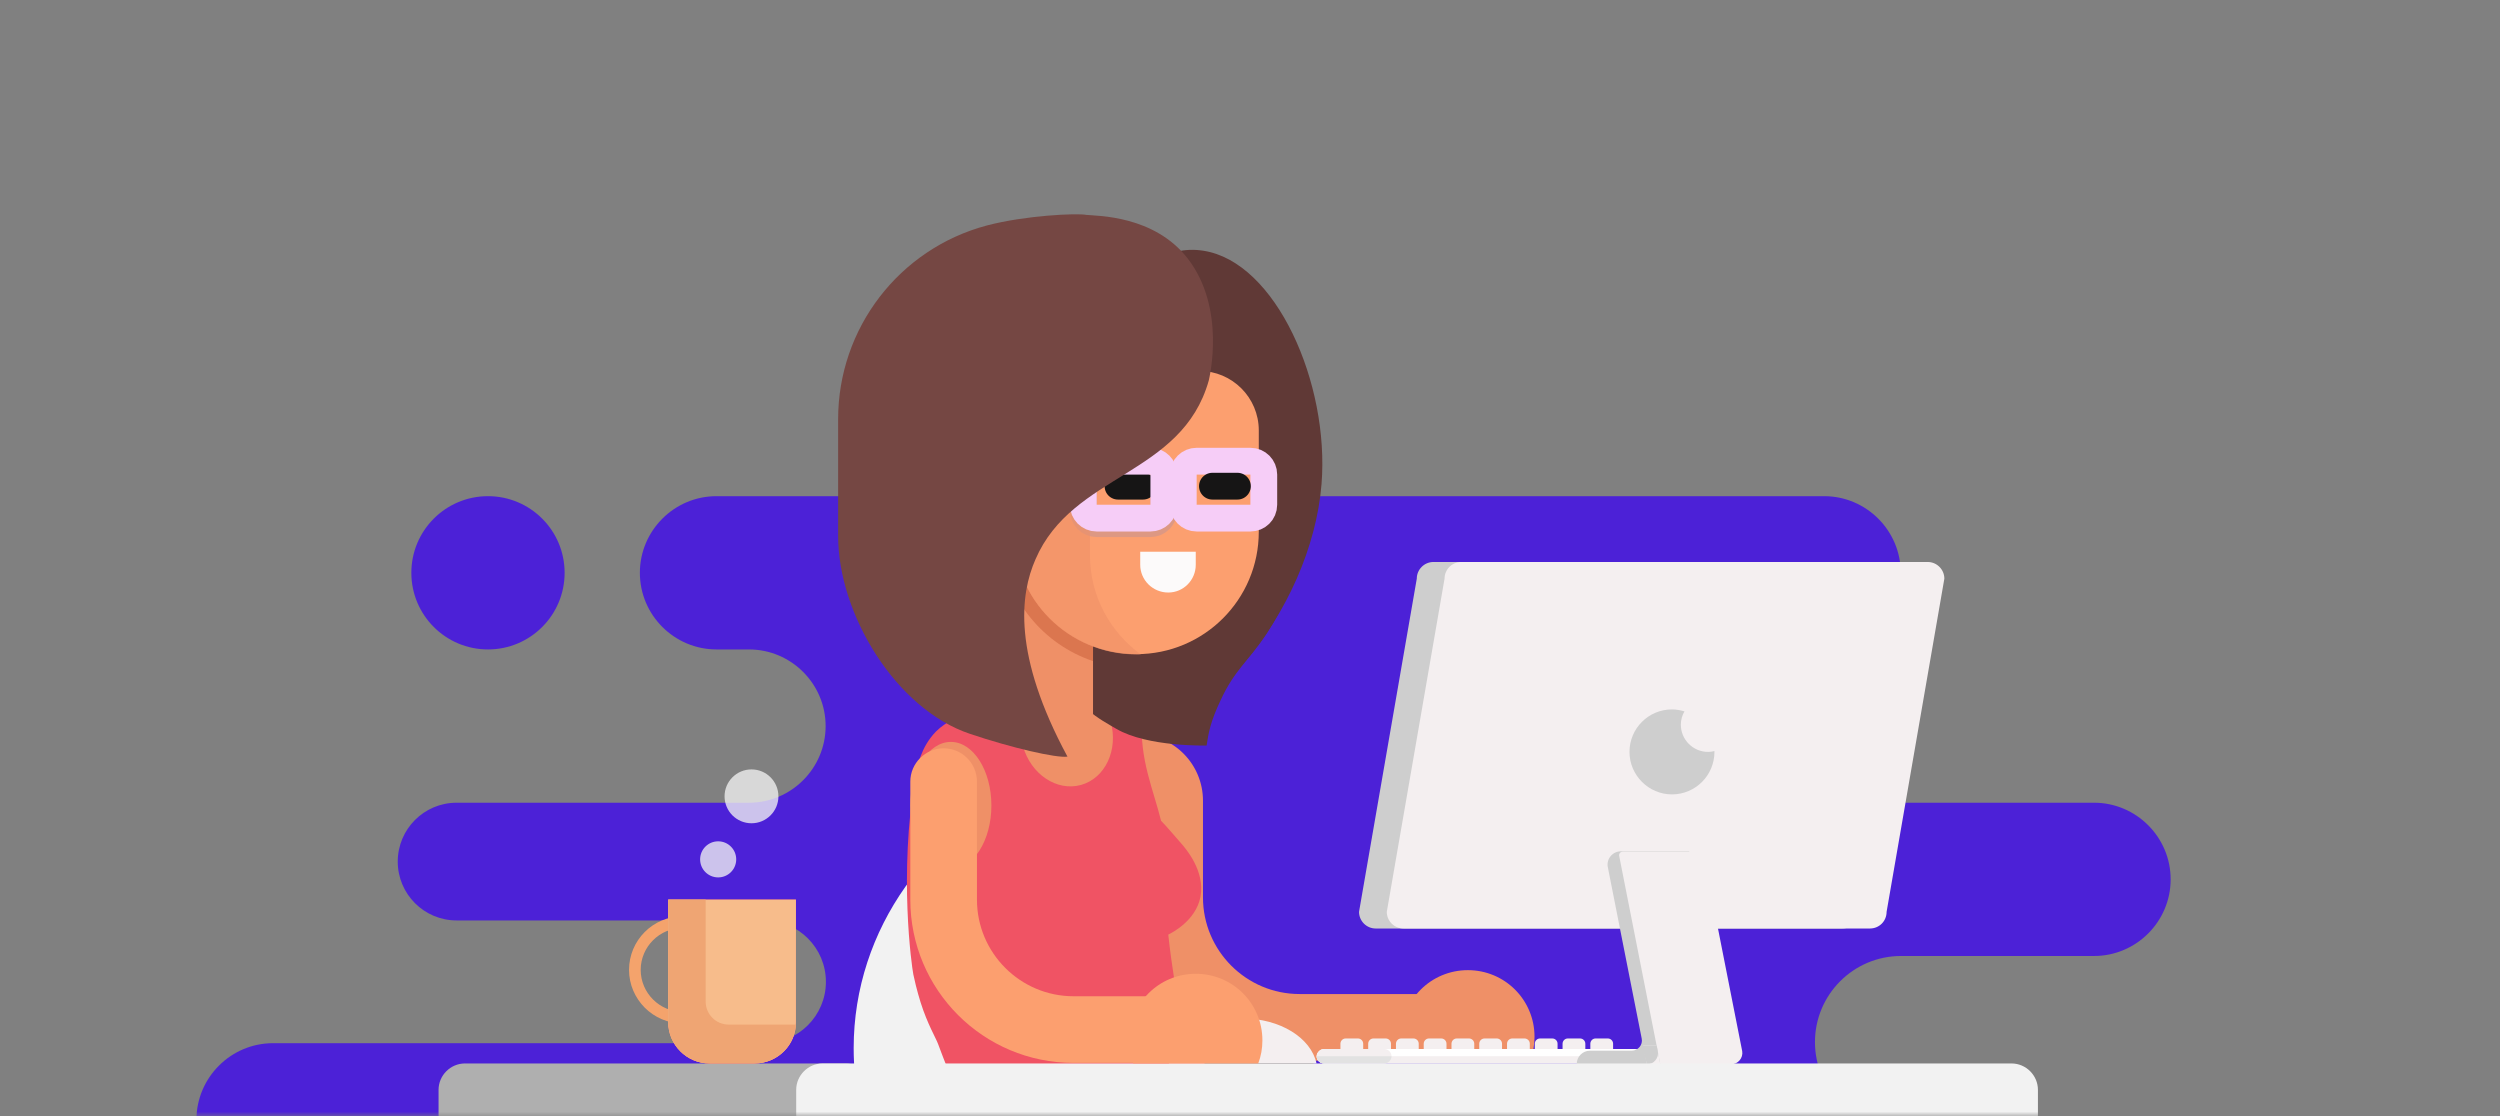 <svg width="280" height="125" viewBox="0 0 280 125" fill="none" xmlns="http://www.w3.org/2000/svg">
<rect x="0" y="0" width="280" height="125" fill="#808080" stroke="none"/>
<mask id="mask0" mask-type="alpha" maskUnits="userSpaceOnUse" x="0" y="0" width="280" height="125">
<rect width="280" height="125" fill="url(#paint0_linear)"/>
</mask>
<g mask="url(#mask0)">
<path d="M249.644 157.887H210.491C206.51 157.887 203.276 154.652 203.276 150.672C203.276 146.691 206.51 143.457 210.491 143.457H232.353C237.08 143.457 240.905 139.632 240.905 134.905C240.905 130.178 237.08 126.352 232.353 126.352H212.916C207.598 126.352 203.276 122.03 203.276 116.712C203.276 111.394 207.598 107.071 212.916 107.071H234.53C239.257 107.071 243.113 103.215 243.113 98.488C243.113 93.761 239.257 89.904 234.53 89.904H203.307H195.843C191.116 89.904 187.26 86.048 187.26 81.321C187.26 76.594 191.116 72.738 195.843 72.738H204.302C209.029 72.738 212.885 68.882 212.885 64.155C212.885 59.428 209.029 55.571 204.302 55.571H199.482H198.673H147.577H145.836H92.47H80.248C75.521 55.571 71.665 59.428 71.665 64.155C71.665 68.882 75.521 72.738 80.248 72.738H83.887C88.614 72.738 92.47 76.594 92.47 81.321C92.47 86.048 88.614 89.904 83.887 89.904H51.14C47.501 89.904 44.547 92.859 44.547 96.498C44.547 100.136 47.501 103.09 51.14 103.09H85.628C89.422 103.09 92.501 106.169 92.501 109.963C92.501 113.757 89.422 116.836 85.628 116.836H30.583C25.856 116.836 22 120.692 22 125.419C22 130.146 25.856 134.003 30.583 134.003H83.887C88.614 134.003 92.47 137.859 92.47 142.586C92.47 147.313 88.614 151.169 83.887 151.169H51.7C44.111 151.169 37.954 157.327 37.954 164.915C37.954 172.503 44.111 178.661 51.7 178.661H92.47H110.57H120.739H203.307H249.644C255.366 178.661 260 174.027 260 168.305C260 162.52 255.366 157.887 249.644 157.887Z" fill="#4C21D7"/>
<path d="M148.324 133.319C129.074 133.319 113.493 118.64 113.493 100.571C113.493 95.906 114.55 91.459 116.416 87.416C104.163 92.486 95.611 104.023 95.611 117.396C95.611 135.495 111.192 150.143 130.442 150.143C144.716 150.143 156.969 142.088 162.349 130.551C158.027 132.323 153.3 133.319 148.324 133.319Z" fill="#F2F2F2"/>
<path d="M129.042 142.182C139.571 142.182 148.106 134.343 148.106 124.673C148.106 115.003 139.571 107.165 129.042 107.165C118.514 107.165 109.979 115.003 109.979 124.673C109.979 134.343 118.514 142.182 129.042 142.182Z" fill="#3B323A"/>
<path d="M94.709 127.814H52.073C50.456 127.814 49.118 126.477 49.118 124.86V122.061C49.118 120.444 50.456 119.107 52.073 119.107H94.709C96.326 119.107 97.664 120.444 97.664 122.061V124.86C97.664 126.477 96.326 127.814 94.709 127.814Z" fill="#AFAFAF"/>
<path d="M145.556 111.332C139.585 111.332 134.734 106.48 134.734 100.509V89.687C134.734 85.551 131.406 82.223 127.27 82.223V100.509C127.27 110.616 135.449 118.795 145.556 118.795H160.701V111.332H145.556Z" fill="#EF9067"/>
<path d="M148.013 54.203C146.893 68.353 134.454 84.027 122.823 82.037C111.689 80.14 104.039 62.569 107.802 50.254C110.134 42.666 116.541 37.907 121.703 34.082C127.052 30.102 130.66 27.427 134.765 28.08C142.913 29.324 148.915 42.945 148.013 54.203Z" fill="#603936"/>
<path d="M132.308 94.476C132.09 94.227 130.349 92.206 130.038 91.926C129.229 88.598 127.581 84.929 127.923 80.637C125.59 78.927 121.734 76.75 117.349 77.061C116.043 77.154 114.675 77.465 113.991 77.621C110.196 78.491 107.802 79.891 107.024 80.357C105.967 81.01 105.438 81.321 104.816 81.943C103.137 83.685 102.733 85.799 102.515 87.043C100.649 97.866 102.111 108.253 102.297 109.155C102.639 110.803 103.106 112.265 103.106 112.265C103.883 114.721 104.816 116.245 105.065 116.929C106.309 120.288 109.139 127.348 112.125 132.728C114.302 133.07 119.246 135.247 122.512 134.127C127.487 132.417 137.75 128.592 141.42 127.814C136.848 122.683 132.65 116.961 131.561 109.994C131.282 108.191 131.033 106.418 130.846 104.677C131.282 104.459 133.925 103.122 134.454 100.447C135.013 97.555 132.743 94.974 132.308 94.476Z" fill="#F05364"/>
<path d="M121.077 87.912C123.79 87.155 125.276 83.98 124.394 80.821C123.513 77.661 120.599 75.713 117.886 76.469C115.173 77.226 113.688 80.401 114.569 83.56C115.45 86.72 118.364 88.668 121.077 87.912Z" fill="#EF9067"/>
<path d="M118.687 75.133C120.397 79.175 123.227 80.575 125.031 81.632C128.545 83.685 135.138 83.498 135.138 83.498C135.356 82.068 135.573 80.824 136.693 78.46C138.31 74.946 139.803 74.106 141.886 70.934C144.996 66.145 146.551 60.361 145.556 59.801C144.841 59.365 142.882 61.605 141.606 62.911C137.968 66.643 129.82 72.178 118.687 75.133Z" fill="#603936"/>
<path d="M118.562 84.027H117.256C114.395 84.027 112.094 81.726 112.094 78.865V59.241H122.418V80.14C122.418 82.285 120.677 84.027 118.562 84.027Z" fill="#EF9067"/>
<path opacity="0.71" d="M112.094 61.325C112.778 67.265 116.883 72.178 122.418 74.044V58.059H112.094V61.325Z" fill="#D36B46"/>
<path d="M127.27 73.267C119.682 73.267 113.555 67.14 113.555 59.552V42.821C113.555 42.105 114.115 41.546 114.83 41.546H134.329C137.999 41.546 140.984 44.531 140.984 48.201V59.552C140.984 67.14 134.858 73.267 127.27 73.267Z" fill="#FC9F6F"/>
<path d="M140.984 57.593C140.829 57.966 140.456 58.215 140.052 58.215H134.018C133.459 58.215 132.992 57.748 132.992 57.189V53.799C132.992 53.239 133.459 52.773 134.018 52.773H140.052C140.456 52.773 140.829 53.021 140.984 53.395V52.088C140.705 51.933 140.394 51.84 140.052 51.84H134.018C132.93 51.84 132.059 52.71 132.059 53.799V57.189C132.059 58.277 132.93 59.148 134.018 59.148H140.052C140.394 59.148 140.705 59.054 140.984 58.899V57.593Z" fill="#DD9883"/>
<path d="M128.856 58.65H122.823C121.983 58.65 121.33 57.966 121.33 57.157V53.768C121.33 52.928 122.014 52.275 122.823 52.275H128.856C129.696 52.275 130.349 52.959 130.349 53.768V57.157C130.349 57.997 129.664 58.65 128.856 58.65Z" stroke="#DD9883" stroke-width="3" stroke-miterlimit="10" stroke-linecap="round" stroke-linejoin="round"/>
<path opacity="0.6" d="M122.076 62.164V45.433C122.076 44.718 122.636 44.158 123.351 44.158L134.609 40.209C133.396 38.623 136.475 41.577 134.329 41.577H114.83C114.115 41.577 113.555 42.137 113.555 42.852V59.583C113.555 67.171 119.682 73.298 127.27 73.298C127.425 73.298 127.581 73.298 127.767 73.298C124.315 70.779 122.076 66.736 122.076 62.164Z" fill="#EF9067"/>
<path d="M140.051 58.028H134.018C133.179 58.028 132.526 57.344 132.526 56.535V53.146C132.526 52.306 133.21 51.653 134.018 51.653H140.051C140.891 51.653 141.544 52.337 141.544 53.146V56.535C141.544 57.375 140.86 58.028 140.051 58.028Z" stroke="#F6CDF7" stroke-width="3" stroke-miterlimit="10" stroke-linecap="round" stroke-linejoin="round"/>
<path d="M130.846 66.363C129.105 66.363 127.705 64.963 127.705 63.253V61.791H133.925V63.253C133.925 64.963 132.557 66.363 130.846 66.363Z" fill="#FCFAFA"/>
<path d="M125.217 54.452H128.016" stroke="#161515" stroke-width="3" stroke-miterlimit="10" stroke-linecap="round" stroke-linejoin="round"/>
<path d="M135.791 54.452H138.59" stroke="#161515" stroke-width="3" stroke-miterlimit="10" stroke-linecap="round" stroke-linejoin="round"/>
<path d="M128.856 58.028H122.823C121.983 58.028 121.33 57.344 121.33 56.535V53.146C121.33 52.306 122.014 51.653 122.823 51.653H128.856C129.696 51.653 130.349 52.337 130.349 53.146V56.535C130.349 57.375 129.664 58.028 128.856 58.028Z" stroke="#F6CDF7" stroke-width="3" stroke-miterlimit="10" stroke-linecap="round" stroke-linejoin="round"/>
<path d="M133.023 28.951C129.26 24.099 122.854 24.193 121.672 24.068C120.615 23.851 114.799 24.13 110.539 25.25C100.711 27.862 93.87 36.757 93.87 46.957V60.019C93.87 68.788 100.338 79.424 108.642 82.192C113.244 83.747 118.344 84.929 119.557 84.742C113.4 73.329 114.239 66.58 115.981 62.631C120.148 52.99 132.37 53.332 135.387 42.603C135.449 42.292 137.346 34.548 133.023 28.951Z" fill="#754743"/>
<path d="M171.399 118.702C171.71 117.894 171.866 117.023 171.866 116.121C171.866 111.985 168.538 108.657 164.402 108.657C160.266 108.657 156.938 111.985 156.938 116.121C156.938 117.023 157.094 117.894 157.405 118.702H171.399Z" fill="#EF9067"/>
<path d="M147.453 119.106C146.831 116.245 143.379 114.068 139.181 114.068C135.014 114.068 131.53 116.245 130.908 119.106H147.453Z" fill="#F4EFF0"/>
<path d="M106.496 97.337C109.003 97.337 111.036 94.149 111.036 90.216C111.036 86.282 109.003 83.094 106.496 83.094C103.988 83.094 101.955 86.282 101.955 90.216C101.955 94.149 103.988 97.337 106.496 97.337Z" fill="#EF9067"/>
<path d="M120.241 111.581C114.27 111.581 109.419 106.729 109.419 100.758V87.541C109.419 85.489 107.74 83.809 105.687 83.809C103.635 83.809 101.955 85.489 101.955 87.541V100.758C101.955 110.865 110.134 119.044 120.241 119.044H135.387V111.581H127.799H120.241Z" fill="#FC9F6F"/>
<path d="M183.124 119.106H148.293C147.857 119.106 147.484 118.733 147.484 118.298C147.484 117.862 147.857 117.489 148.293 117.489H183.155C183.59 117.489 183.963 117.862 183.963 118.298C183.963 118.733 183.59 119.106 183.124 119.106Z" fill="white"/>
<path d="M183.123 118.298H148.293C147.982 118.298 147.733 118.142 147.577 117.894C147.515 118.018 147.453 118.142 147.453 118.298C147.453 118.733 147.826 119.106 148.262 119.106H183.123C183.559 119.106 183.932 118.733 183.932 118.298C183.932 118.142 183.901 118.018 183.808 117.894C183.683 118.111 183.434 118.298 183.123 118.298Z" fill="#F4EFF0"/>
<path d="M155.041 119.106H148.293C147.857 119.106 147.484 118.733 147.484 118.298C147.484 117.862 147.857 117.489 148.293 117.489H155.041C155.477 117.489 155.85 117.862 155.85 118.298C155.85 118.733 155.508 119.106 155.041 119.106Z" fill="#F4EFF0"/>
<path d="M180.667 117.489H178.117V116.899C178.117 116.588 178.365 116.308 178.708 116.308H180.076C180.387 116.308 180.667 116.556 180.667 116.899V117.489V117.489Z" fill="#F4EFF0"/>
<path d="M177.557 117.489H175.007V116.899C175.007 116.588 175.256 116.308 175.598 116.308H176.966C177.277 116.308 177.557 116.556 177.557 116.899V117.489V117.489Z" fill="#F4EFF0"/>
<path d="M174.447 117.489H171.897V116.899C171.897 116.588 172.146 116.308 172.488 116.308H173.856C174.167 116.308 174.447 116.556 174.447 116.899V117.489V117.489Z" fill="#F4EFF0"/>
<path d="M171.337 117.489H168.787V116.899C168.787 116.588 169.036 116.308 169.378 116.308H170.746C171.057 116.308 171.337 116.556 171.337 116.899V117.489V117.489Z" fill="#F4EFF0"/>
<path d="M168.227 117.489H165.677V116.899C165.677 116.588 165.926 116.308 166.268 116.308H167.636C167.947 116.308 168.227 116.556 168.227 116.899V117.489V117.489Z" fill="#F4EFF0"/>
<path d="M165.117 117.489H162.567V116.899C162.567 116.588 162.816 116.308 163.158 116.308H164.526C164.837 116.308 165.117 116.556 165.117 116.899V117.489V117.489Z" fill="#F4EFF0"/>
<path d="M162.007 117.489H159.457V116.899C159.457 116.588 159.706 116.308 160.048 116.308H161.416C161.727 116.308 162.007 116.556 162.007 116.899V117.489V117.489Z" fill="#F4EFF0"/>
<path d="M158.897 117.489H156.347V116.899C156.347 116.588 156.596 116.308 156.938 116.308H158.307C158.618 116.308 158.897 116.556 158.897 116.899V117.489V117.489Z" fill="#F4EFF0"/>
<path d="M155.788 117.489H153.237V116.899C153.237 116.588 153.486 116.308 153.828 116.308H155.197C155.508 116.308 155.788 116.556 155.788 116.899V117.489V117.489Z" fill="#F4EFF0"/>
<path d="M152.678 117.49H150.128V116.899C150.128 116.588 150.376 116.308 150.718 116.308H152.087C152.398 116.308 152.678 116.557 152.678 116.899V117.49V117.49Z" fill="#F4EFF0"/>
<path d="M148.293 119.107H155.041C155.477 119.107 155.85 118.733 155.85 118.298H147.453C147.453 118.733 147.826 119.107 148.293 119.107Z" fill="#E2E2E2"/>
<path d="M206.323 103.993H154.077C153.051 103.993 152.211 103.153 152.211 102.127L158.68 64.808C158.68 63.782 159.519 62.942 160.546 62.942H212.792C213.818 62.942 214.658 63.782 214.658 64.808L208.189 102.127C208.189 103.153 207.381 103.993 206.323 103.993Z" fill="#CECECE"/>
<path d="M209.433 103.992H157.187C156.161 103.992 155.321 103.153 155.321 102.127L161.79 64.808C161.79 63.782 162.629 62.942 163.656 62.942H215.902C216.928 62.942 217.768 63.782 217.768 64.808L211.299 102.127C211.299 103.153 210.491 103.992 209.433 103.992Z" fill="#F4EFF0"/>
<path d="M193.479 117.085L189.188 95.347H181.537C180.604 95.347 179.889 96.218 180.076 97.12L183.87 116.308C184.025 117.023 183.466 117.676 182.75 117.676H178.085C177.246 117.676 176.593 118.36 176.593 119.169H184.43H191.707C192.857 119.2 193.697 118.174 193.479 117.085Z" fill="#CECECE"/>
<path d="M193.884 119.2H185.954L181.351 95.876C181.289 95.596 181.506 95.378 181.786 95.378H190.712L195.128 117.738C195.252 118.485 194.661 119.2 193.884 119.2Z" fill="#F4EFF0"/>
<path d="M184.461 119.2H185.954L185.549 117.085H184.025L184.461 119.2Z" fill="#F4EFF0"/>
<path d="M184.461 119.2C185.238 119.2 185.829 118.485 185.674 117.707L185.549 117.085H183.87L184.461 119.2Z" fill="#CECECE"/>
<path d="M191.303 84.213C189.623 84.213 188.255 82.845 188.255 81.166C188.255 80.606 188.41 80.108 188.659 79.673C188.224 79.549 187.757 79.455 187.26 79.455C184.616 79.455 182.502 81.601 182.502 84.213C182.502 86.826 184.647 88.972 187.26 88.972C189.903 88.972 192.018 86.826 192.018 84.213C192.018 84.182 192.018 84.151 192.018 84.12C191.769 84.182 191.551 84.213 191.303 84.213Z" fill="#CECECE"/>
<path d="M155.134 137.237L129.509 143.986C122.543 145.82 115.483 140.876 112.094 132.697L151.807 124.58C155.29 123.678 158.866 125.762 159.768 129.245C160.701 132.759 158.617 136.335 155.134 137.237Z" fill="#3B323A"/>
<path d="M180.916 176.111L168.974 181.429L148.044 134.345C146.582 131.049 148.075 127.192 151.372 125.731C154.668 124.269 158.524 125.762 159.986 129.058L180.916 176.111Z" fill="#3B323A"/>
<path d="M92.128 127.814H225.294C226.911 127.814 228.248 126.477 228.248 124.86V122.061C228.248 120.444 226.911 119.107 225.294 119.107H92.128C90.511 119.107 89.174 120.444 89.174 122.061V124.86C89.174 126.477 90.48 127.814 92.128 127.814Z" fill="#F2F2F2"/>
<path d="M84.509 119.106H79.471C76.921 119.106 74.837 117.023 74.837 114.473V100.758H89.143V114.473C89.174 117.023 87.09 119.106 84.509 119.106Z" fill="#FF6161"/>
<path d="M76.454 102.624C73.127 102.624 70.452 105.33 70.452 108.626C70.452 111.923 73.158 114.628 76.454 114.628C79.751 114.628 82.456 111.923 82.456 108.626C82.456 105.33 79.751 102.624 76.454 102.624ZM76.454 113.322C73.873 113.322 71.758 111.207 71.758 108.626C71.758 106.045 73.873 103.93 76.454 103.93C79.035 103.93 81.15 106.045 81.15 108.626C81.119 111.238 79.035 113.322 76.454 113.322Z" fill="#F4A36C"/>
<path d="M84.509 119.106H79.471C76.921 119.106 74.837 117.023 74.837 114.473V100.758H89.143V114.473C89.174 117.023 87.09 119.106 84.509 119.106Z" fill="#F7BC8B"/>
<path d="M81.617 114.753C80.186 114.753 79.035 113.602 79.035 112.171V100.758H74.837V114.473C74.837 117.023 76.921 119.106 79.471 119.106H84.509C86.966 119.106 88.987 117.178 89.143 114.753H81.617Z" fill="#EFA573"/>
<path d="M140.922 119.106C141.233 118.298 141.389 117.427 141.389 116.525C141.389 112.389 138.061 109.062 133.925 109.062C129.789 109.062 126.461 112.389 126.461 116.525C126.461 117.427 126.617 118.298 126.928 119.106H140.922Z" fill="#FC9F6F"/>
<path opacity="0.77" d="M80.435 98.27C81.551 98.27 82.456 97.365 82.456 96.249C82.456 95.133 81.551 94.228 80.435 94.228C79.319 94.228 78.413 95.133 78.413 96.249C78.413 97.365 79.319 98.27 80.435 98.27Z" fill="#F2F2F2"/>
<path opacity="0.77" d="M84.167 92.206C85.833 92.206 87.183 90.855 87.183 89.189C87.183 87.523 85.833 86.173 84.167 86.173C82.501 86.173 81.15 87.523 81.15 89.189C81.15 90.855 82.501 92.206 84.167 92.206Z" fill="#F2F2F2"/>
<path d="M54.654 72.738C59.394 72.738 63.237 68.895 63.237 64.155C63.237 59.414 59.394 55.571 54.654 55.571C49.913 55.571 46.071 59.414 46.071 64.155C46.071 68.895 49.913 72.738 54.654 72.738Z" fill="#4C21D7"/>
</g>
<defs>
<linearGradient id="paint0_linear" x1="140" y1="0" x2="140" y2="125" gradientUnits="userSpaceOnUse">
<stop stop-color="#4C21D7"/>
<stop offset="1" stop-color="#9D21D7"/>
</linearGradient>
</defs>
</svg>
